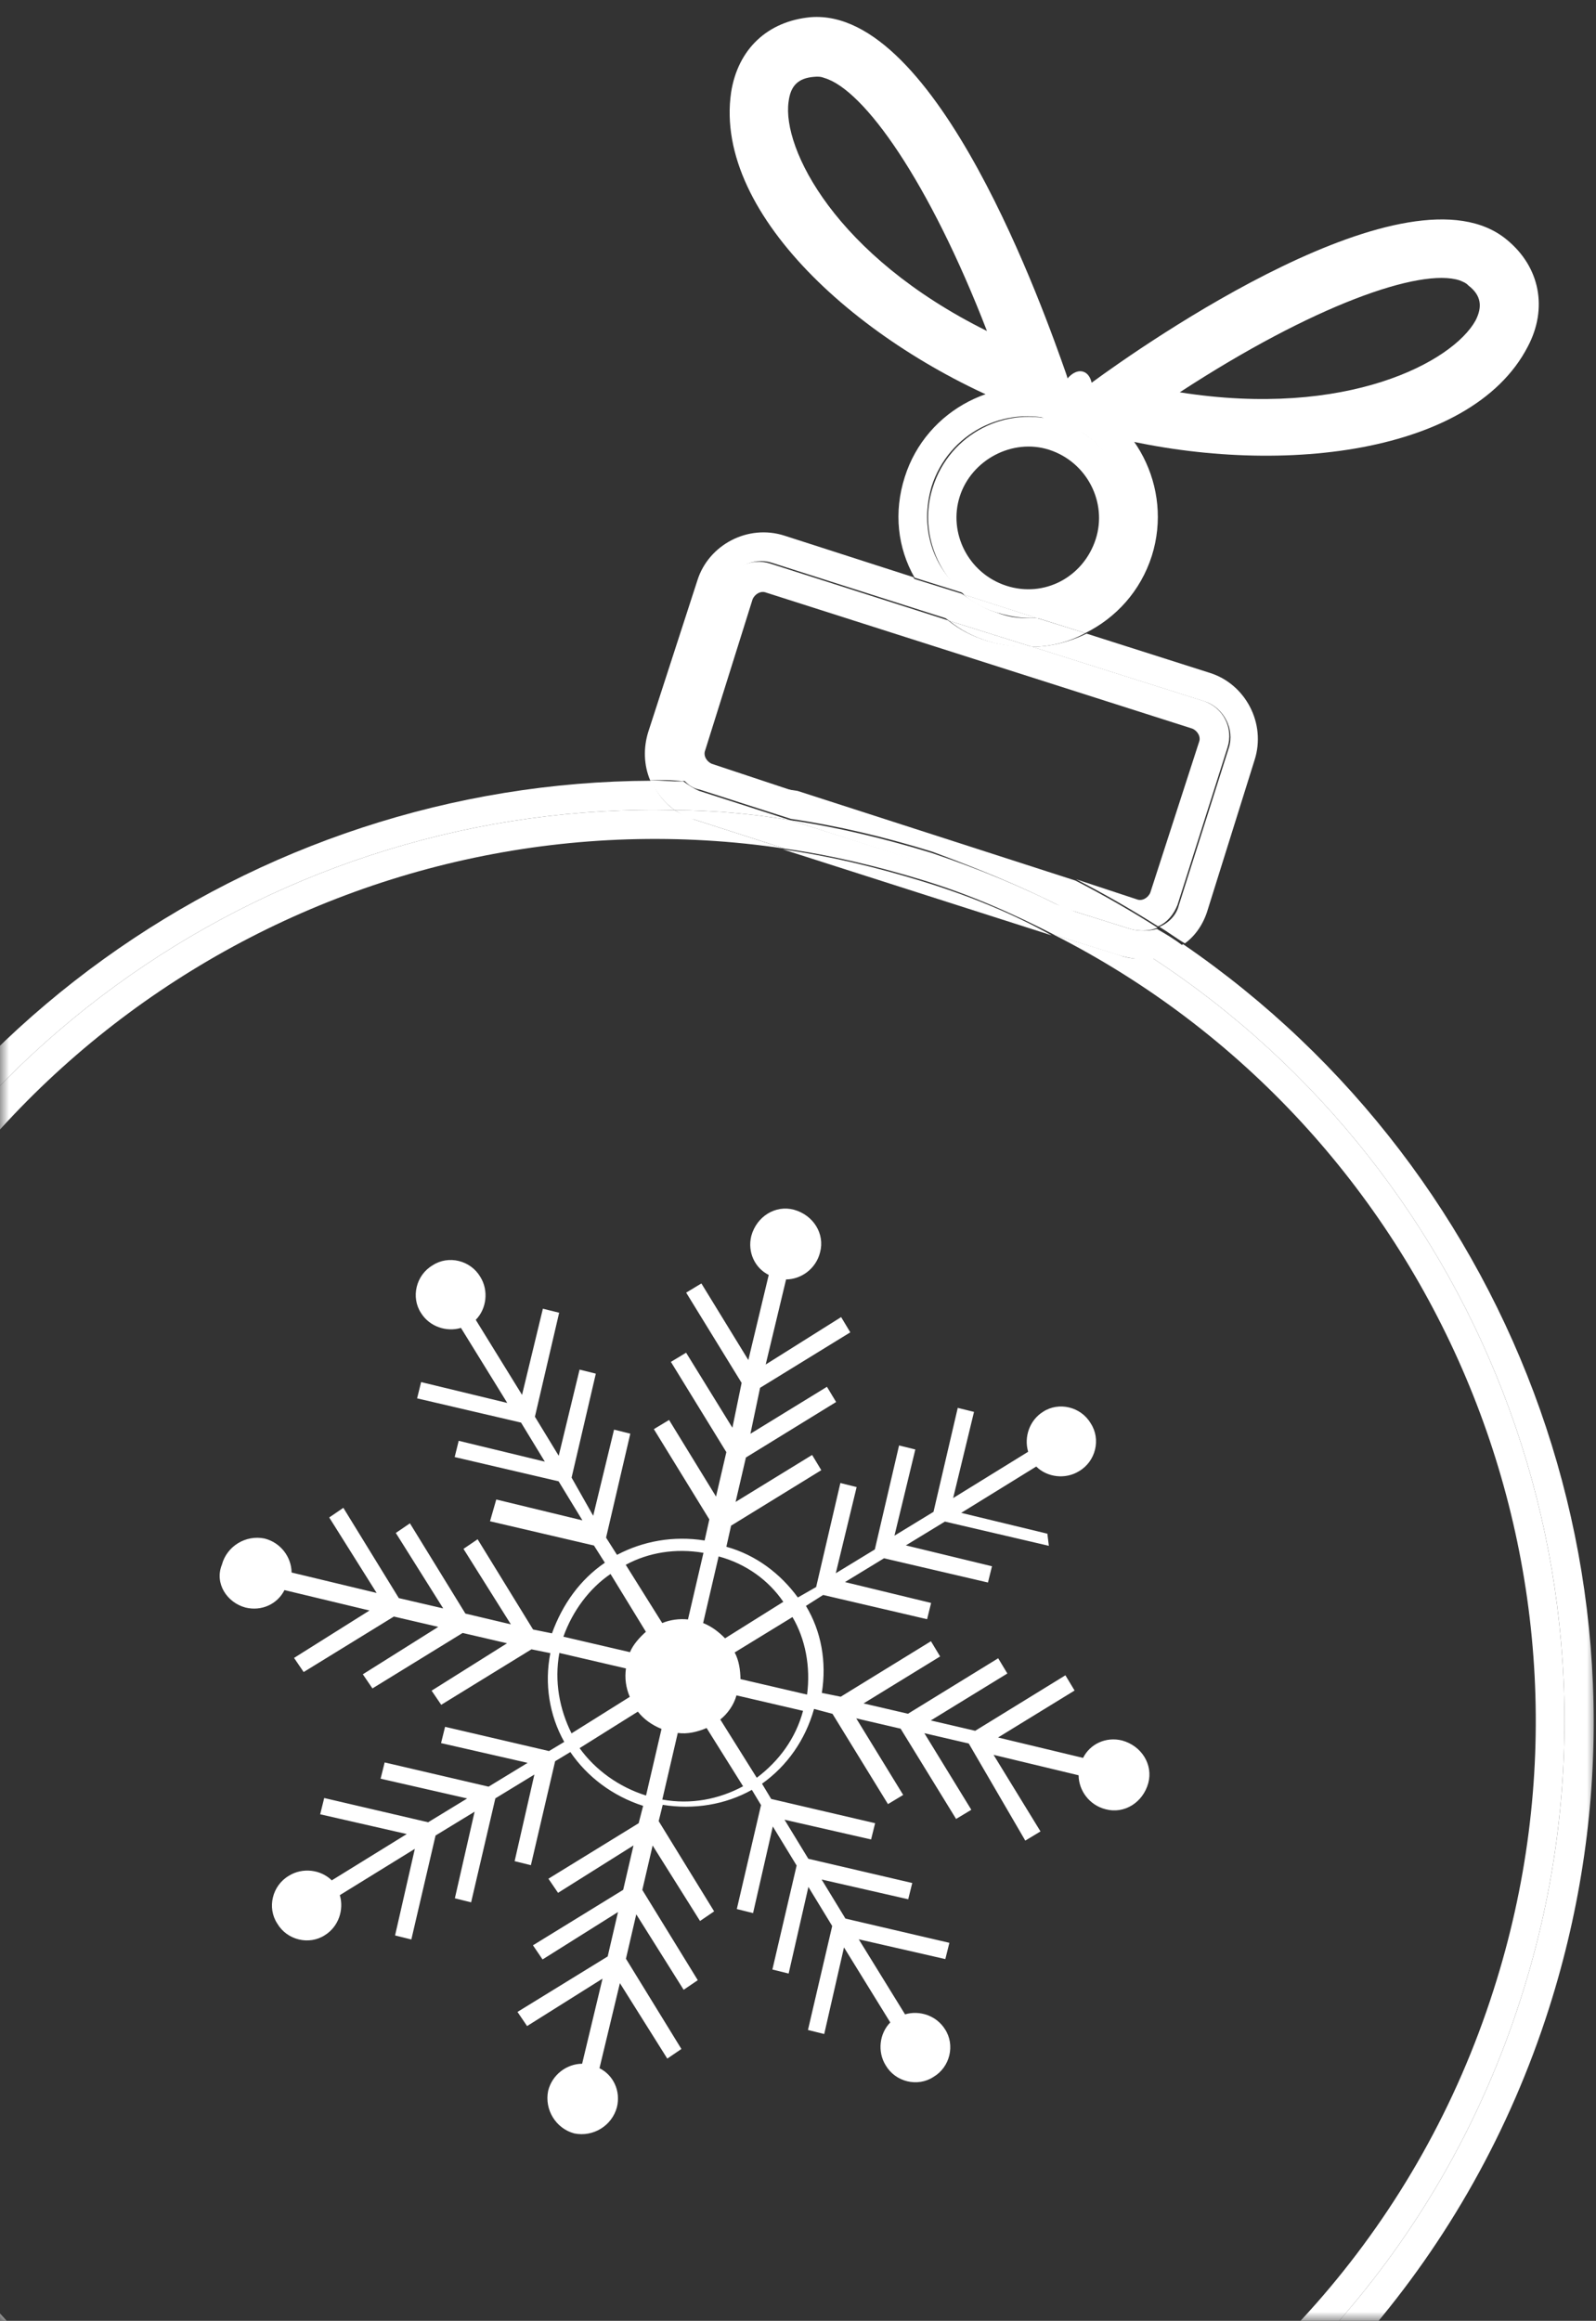 <svg width="86" height="125" viewBox="0 0 86 125" fill="none" xmlns="http://www.w3.org/2000/svg">
<rect x="0" y="0" width="86" height="125" fill="#333333" stroke="none"/>
<mask id="mask0_689:202" style="mask-type:alpha" maskUnits="userSpaceOnUse" x="0" y="0" width="86" height="125">
<rect width="86" height="125" fill="#C4C4C4"/>
</mask>
<g mask="url(#mask0_689:202)">
<path d="M83.472 108.154C90.438 86.282 81.787 63.201 63.748 50.852C63.263 51.234 62.665 51.487 62.053 51.569C80.08 63.336 88.846 86.132 81.954 107.621C73.72 133.439 46.066 147.669 20.248 139.436C-5.57 131.202 -19.829 103.618 -11.567 77.729C-4.79 56.524 15.171 43.14 36.362 43.635C35.781 43.234 35.357 42.649 35.104 42.051C13.683 42.124 -6.18 55.878 -13.043 77.296C-21.522 103.923 -6.841 132.504 19.786 140.983C46.413 149.462 74.993 134.781 83.472 108.154Z" fill="white"/>
<path d="M56.771 50.337C77.192 60.678 87.701 84.677 80.477 107.188C72.518 132.126 45.69 145.948 20.752 137.988C-4.186 130.028 -18.008 103.2 -10.049 78.262C-2.825 55.751 19.638 42.308 42.294 45.709L37.397 44.137C37.042 43.993 36.688 43.849 36.362 43.635C15.171 43.14 -4.79 56.524 -11.567 77.729C-19.801 103.547 -5.571 131.202 20.247 139.436C46.066 147.669 73.72 133.439 81.954 107.621C88.846 86.132 80.08 63.335 62.053 51.569C61.513 51.681 60.859 51.663 60.291 51.433L56.771 50.337Z" fill="white"/>
<path d="M50.2 26.2C51.108 23.347 54.143 21.769 56.996 22.677C59.849 23.586 61.427 26.621 60.519 29.474C59.827 31.588 57.916 33.044 55.768 33.247L58.479 34.098C60.132 33.281 61.46 31.837 62.066 29.936C63.22 26.274 61.191 22.313 57.529 21.159C53.867 20.005 49.906 22.034 48.752 25.696C48.147 27.598 48.365 29.504 49.282 31.114L51.993 31.965C50.237 30.592 49.55 28.415 50.2 26.2Z" fill="white"/>
<path d="M60.589 29.502C61.498 26.649 59.92 23.615 57.067 22.706C54.214 21.798 51.179 23.376 50.271 26.229C49.579 28.344 50.307 30.621 51.964 32.036L55.91 33.305C57.986 33.072 59.869 31.688 60.589 29.502ZM54.226 31.549C52.183 30.886 51.084 28.706 51.718 26.733C52.353 24.76 54.561 23.59 56.534 24.225C58.578 24.888 59.677 27.068 59.042 29.041C58.379 31.084 56.27 32.212 54.226 31.549Z" fill="white"/>
<path d="M36.392 40.096L39.088 31.608C39.42 30.586 40.574 29.98 41.596 30.311L51.176 33.368C50.369 32.711 49.691 31.94 49.211 31.085L42.271 28.851C40.298 28.216 38.189 29.344 37.583 31.246L34.931 39.421C34.657 40.301 34.695 41.225 35.032 42.023C35.615 42.011 36.198 41.999 36.823 42.087C36.371 41.574 36.175 40.834 36.392 40.096Z" fill="white"/>
<path d="M55.62 34.838L64.917 37.78C65.939 38.112 66.544 39.266 66.213 40.288L63.516 48.776C63.386 49.301 62.972 49.711 62.473 49.922C62.941 50.195 63.38 50.538 63.848 50.81C64.433 50.386 64.862 49.734 65.079 48.996L67.603 40.934C68.237 38.961 67.11 36.852 65.208 36.247L58.551 34.127C57.625 34.578 56.615 34.829 55.62 34.838Z" fill="white"/>
<path d="M49.678 47.462C47.18 46.697 44.695 46.103 42.195 45.751L56.672 50.38C54.517 49.176 52.176 48.227 49.678 47.462Z" fill="white"/>
<path d="M36.361 43.635C38.422 43.644 40.497 43.824 42.584 44.175L37.688 42.603C37.404 42.488 37.078 42.273 36.823 42.087C36.24 42.099 35.686 42.04 35.032 42.023C35.356 42.649 35.78 43.234 36.361 43.635Z" fill="white"/>
<path d="M60.938 50.043L57.347 48.918C58.992 49.75 60.537 50.624 62.025 51.64C62.637 51.558 63.235 51.305 63.72 50.923C63.281 50.58 62.813 50.308 62.345 50.035C61.975 50.133 61.463 50.174 60.938 50.043Z" fill="white"/>
<path d="M42.586 44.175C40.498 43.824 38.424 43.644 36.363 43.635C36.689 43.849 37.015 44.064 37.398 44.137L42.295 45.709C44.795 46.061 47.28 46.655 49.778 47.42C52.276 48.185 54.588 49.204 56.843 50.366L60.434 51.491C61.03 51.65 61.584 51.709 62.196 51.627C60.679 50.682 59.163 49.737 57.518 48.905L42.586 44.175Z" fill="white"/>
<path d="M55.62 34.839C56.615 34.829 57.625 34.578 58.48 34.098L55.84 33.276C55.158 33.33 54.433 33.284 53.724 32.996C52.985 32.78 52.404 32.379 51.824 31.978L49.183 31.156C49.663 32.011 50.313 32.853 51.149 33.439L55.62 34.839Z" fill="white"/>
<path d="M53.724 32.996C54.462 33.213 55.158 33.33 55.84 33.276L51.895 32.007C52.447 32.479 53.056 32.809 53.724 32.996Z" fill="white"/>
<path d="M38.364 41.142C38.08 41.027 37.883 40.7 37.998 40.416L40.551 32.283C40.666 31.999 40.994 31.801 41.278 31.916L64.243 39.242C64.526 39.357 64.724 39.685 64.609 39.968L61.985 48.073C61.87 48.356 61.542 48.554 61.258 48.439L57.98 47.358C59.483 48.132 60.957 48.978 62.403 49.894C62.901 49.683 63.245 49.244 63.446 48.747L66.143 40.26C66.474 39.238 65.939 38.112 64.846 37.752L55.55 34.81C54.796 34.835 54 34.76 53.191 34.515C52.382 34.27 51.702 33.911 51.078 33.411L41.498 30.354C40.476 30.022 39.35 30.557 38.99 31.65L36.294 40.138C36.077 40.876 36.273 41.616 36.754 42.059C38.786 42.139 40.79 42.291 42.877 42.641L38.364 41.142Z" fill="white"/>
<path d="M57.347 48.918L60.938 50.043C61.463 50.174 61.975 50.133 62.374 49.965C60.928 49.048 59.454 48.203 57.95 47.429L42.977 42.599C40.96 42.277 38.885 42.097 36.853 42.017C37.079 42.273 37.334 42.459 37.718 42.532L42.614 44.104C45.185 44.485 47.67 45.079 50.239 45.873C52.68 46.779 55.092 47.757 57.347 48.918Z" fill="white"/>
<path d="M50.211 45.944C47.713 45.179 45.157 44.556 42.586 44.175L57.347 48.919C55.093 47.757 52.681 46.779 50.211 45.944Z" fill="white"/>
<path d="M53.263 34.544C54.072 34.789 54.867 34.864 55.621 34.839L51.15 33.439C51.773 33.94 52.453 34.298 53.263 34.544Z" fill="white"/>
<path d="M56.13 22.574L58.826 20.611C61.65 18.534 75.938 8.55 81.191 12.909C82.99 14.381 83.406 16.615 82.33 18.657C79.233 24.669 68.226 25.742 59.353 23.385L56.13 22.574ZM78.651 15.101C76.536 14.409 70.756 16.444 63.571 21.13C72.576 22.55 78.276 19.491 79.508 17.265C79.895 16.514 79.813 15.902 79.119 15.373C79.006 15.244 78.864 15.187 78.651 15.101Z" fill="white"/>
<path d="M58.458 23.352L55.379 22.187C46.78 18.95 38.413 11.677 39.396 4.972C39.762 2.643 41.36 1.143 43.678 0.926C50.504 0.389 56.299 16.861 57.45 20.135L58.458 23.352ZM44.417 4.199C44.204 4.113 44.033 4.126 43.863 4.139C43.01 4.207 42.595 4.617 42.492 5.484C42.139 7.984 44.999 13.768 53.182 17.828C50.077 9.797 46.56 4.82 44.417 4.199Z" fill="white"/>
<path d="M57.533 22.645C57.976 22.786 58.523 22.313 58.754 21.588C58.986 20.863 58.814 20.161 58.371 20.02C57.928 19.878 57.382 20.351 57.15 21.076C56.919 21.801 57.09 22.503 57.533 22.645Z" fill="white"/>
<path d="M13.226 86.582C14.102 86.799 14.957 86.388 15.328 85.643L19.91 86.742L15.845 89.296L16.363 90.057L21.224 87.068L23.616 87.624L19.551 90.178L20.069 90.939L24.93 87.951L27.322 88.507L23.257 91.06L23.775 91.821L28.637 88.833L29.655 89.039C29.327 90.697 29.604 92.393 30.404 93.819L29.584 94.313L23.983 93.007L23.766 93.884L28.431 94.948L26.327 96.23L20.727 94.925L20.509 95.801L25.174 96.865L23.07 98.148L17.47 96.842L17.253 97.718L21.918 98.782L17.877 101.277C17.287 100.693 16.303 100.57 15.566 101.029C14.663 101.559 14.385 102.754 14.938 103.599C15.467 104.502 16.663 104.78 17.508 104.227C18.244 103.768 18.545 102.856 18.311 102.073L22.353 99.579L21.288 104.244L22.165 104.461L23.47 98.861L25.574 97.578L24.51 102.243L25.386 102.461L26.692 96.86L28.795 95.578L27.731 100.243L28.607 100.46L29.913 94.86L30.733 94.366C31.64 95.697 33.01 96.735 34.655 97.264L34.414 98.199L29.552 101.188L30.07 101.949L34.136 99.395L33.58 101.787L28.718 104.775L29.236 105.536L33.301 102.983L32.745 105.375L27.884 108.363L28.402 109.124L32.467 106.57L31.368 111.153C30.538 111.161 29.753 111.738 29.536 112.614C29.33 113.632 29.953 114.643 30.948 114.908C31.966 115.114 32.976 114.491 33.242 113.496C33.459 112.62 33.048 111.765 32.303 111.394L33.403 106.812L35.956 110.877L36.717 110.359L33.729 105.498L34.285 103.106L36.838 107.171L37.599 106.653L34.611 101.792L35.167 99.4L37.721 103.465L38.481 102.947L35.493 98.086L35.71 97.209C37.392 97.478 39.088 97.201 40.514 96.402L41.008 97.222L39.703 102.822L40.579 103.04L41.643 98.374L42.926 100.478L41.62 106.079L42.496 106.296L43.56 101.631L44.843 103.735L43.537 109.335L44.413 109.553L45.478 104.887L47.972 108.929C47.389 109.519 47.266 110.502 47.725 111.239C48.254 112.142 49.45 112.42 50.294 111.867C51.197 111.338 51.475 110.142 50.922 109.298C50.463 108.561 49.552 108.26 48.768 108.494L46.274 104.452L50.939 105.517L51.157 104.641L45.556 103.335L44.273 101.231L48.939 102.295L49.156 101.419L43.556 100.114L42.273 98.01L46.938 99.074L47.156 98.198L41.555 96.892L41.061 96.072C42.417 95.106 43.395 93.712 43.865 92.043L44.859 92.308L47.848 97.17L48.668 96.676L46.138 92.551L48.53 93.107L51.519 97.969L52.339 97.475L49.809 93.35L52.201 93.906L55.247 99.136L56.067 98.641L53.538 94.517L58.12 95.617C58.128 96.446 58.705 97.231 59.581 97.448C60.576 97.714 61.586 97.09 61.875 96.037C62.141 95.042 61.517 94.032 60.463 93.743C59.587 93.525 58.732 93.936 58.361 94.681L53.779 93.582L57.904 91.052L57.409 90.232L52.548 93.221L50.156 92.664L54.281 90.135L53.787 89.315L48.925 92.303L46.533 91.747L50.658 89.217L50.164 88.397L45.302 91.386L44.284 91.18C44.552 89.498 44.252 87.861 43.428 86.494L44.355 85.905L49.956 87.211L50.173 86.335L45.532 85.211L47.636 83.929L53.236 85.235L53.453 84.359L48.812 83.235L50.916 81.953L56.517 83.258L56.437 82.606L51.795 81.483L55.837 78.988C56.427 79.572 57.41 79.695 58.147 79.236C59.05 78.706 59.328 77.51 58.775 76.666C58.246 75.763 57.05 75.485 56.206 76.038C55.469 76.497 55.168 77.409 55.402 78.192L51.36 80.686L52.484 76.045L51.608 75.828L50.302 81.428L48.198 82.711L49.322 78.069L48.446 77.852L47.14 83.453L45.036 84.735L46.16 80.094L45.283 79.876L43.978 85.477L42.992 86.041C42.061 84.769 40.75 83.755 39.14 83.309L39.394 82.173L44.255 79.184L43.761 78.364L39.637 80.894L40.193 78.502L45.054 75.513L44.56 74.693L40.436 77.223L40.957 74.748L45.818 71.76L45.324 70.939L41.259 73.493L42.358 68.911C43.188 68.903 43.973 68.326 44.19 67.449C44.456 66.455 43.832 65.445 42.778 65.155C41.784 64.89 40.774 65.514 40.484 66.567C40.267 67.443 40.678 68.299 41.423 68.669L40.324 73.252L37.794 69.127L36.974 69.621L39.962 74.483L39.465 76.898L36.971 72.857L36.151 73.351L39.139 78.213L38.583 80.605L36.053 76.48L35.233 76.974L38.222 81.836L37.968 82.972C36.286 82.704 34.649 83.005 33.247 83.745L32.658 82.818L33.964 77.217L33.088 77L31.964 81.641L30.8 79.585L32.106 73.985L31.23 73.767L30.106 78.409L28.824 76.305L30.13 70.704L29.253 70.487L28.13 75.128L25.636 71.087C26.219 70.497 26.342 69.513 25.883 68.776C25.354 67.873 24.158 67.595 23.314 68.148C22.411 68.678 22.133 69.874 22.686 70.718C23.145 71.455 24.056 71.755 24.839 71.522L27.334 75.563L22.692 74.44L22.475 75.316L28.076 76.621L29.358 78.725L24.717 77.602L24.5 78.478L30.1 79.784L31.383 81.887L26.741 80.764L26.404 81.936L32.005 83.242L32.593 84.169C31.261 85.075 30.307 86.41 29.743 87.972L28.724 87.766L25.736 82.905L24.975 83.423L27.528 87.488L25.078 86.908L22.089 82.047L21.328 82.565L23.882 86.63L21.49 86.074L18.501 81.212L17.74 81.731L20.294 85.796L15.712 84.696C15.704 83.867 15.127 83.082 14.25 82.864C13.232 82.658 12.222 83.282 11.956 84.276C11.549 85.282 12.231 86.316 13.226 86.582ZM30.141 89.029L33.729 89.863C33.655 90.385 33.724 90.895 33.935 91.393L30.797 93.359C30.151 92.064 29.861 90.569 30.141 89.029ZM31.232 94.155L34.37 92.189C34.688 92.594 35.114 92.904 35.646 93.12L34.812 96.707C33.344 96.25 32.068 95.32 31.232 94.155ZM35.688 96.925L36.522 93.337C37.043 93.411 37.577 93.283 38.076 93.072L40.041 96.21C38.722 96.915 37.227 97.204 35.688 96.925ZM40.778 95.751L38.813 92.613C39.217 92.294 39.551 91.81 39.684 91.313L43.272 92.147C42.874 93.639 41.968 94.856 40.778 95.751ZM43.489 91.271L39.901 90.437C39.892 89.951 39.823 89.441 39.588 89.001L42.702 87.095C43.396 88.272 43.686 89.766 43.489 91.271ZM42.208 86.275L39.07 88.24C38.728 87.895 38.362 87.609 37.888 87.417L38.723 83.829C40.214 84.227 41.431 85.133 42.208 86.275ZM37.906 83.636L37.071 87.224C36.609 87.174 36.099 87.243 35.684 87.419L33.718 84.281C34.954 83.611 36.425 83.38 37.906 83.636ZM32.898 84.775L34.804 87.889C34.483 88.172 34.114 88.573 33.946 88.987L30.358 88.153C30.851 86.768 31.757 85.552 32.898 84.775Z" fill="white"/>
</g>
</svg>

